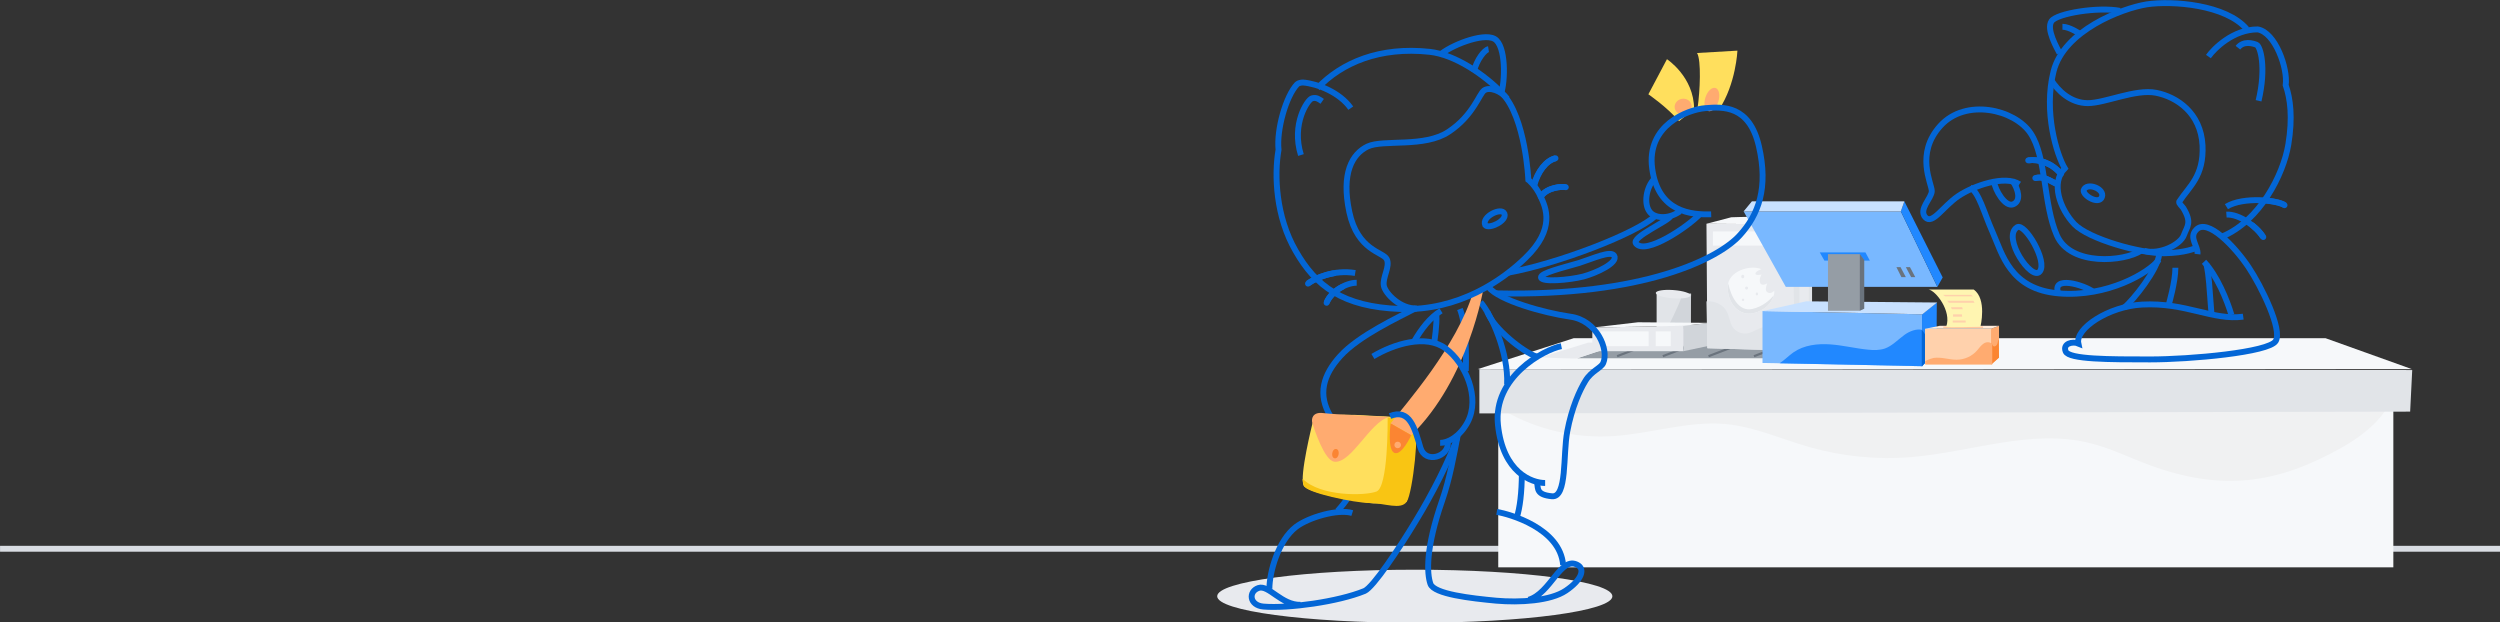 <svg xmlns="http://www.w3.org/2000/svg" version="1.1" id="Layer_1" x="0" y="0" xml:space="preserve" width="511.998" height="127.487"><rect width="100%" height="100%" fill="#333333" stroke="none"/><style type="text/css" id="style329">.st0{fill:#e8eaee}.st2{fill:#f6f8fa}.st4{fill:#959da5}.st5{fill:none;stroke:#6a737d;stroke-width:.75;stroke-miterlimit:10}.st6{fill:#e1e4e8}.st8{fill:#d1d5da}.st9{fill:#79b8ff}.st10{fill:#2188ff}.st11{fill:#c8e1ff}.st12{fill:#6a737d}.st14{fill:#ffd1ac}.st15{fill:#ffab70}.st18{fill:#fb8532}.st19,.st20{fill:none;stroke:#0366d6;stroke-width:2;stroke-miterlimit:10}.st20{stroke-linecap:round}.st21{fill:#ffdf5d}</style><g id="g749" transform="matrix(.604 0 0 .604 -30.856 -105.174)"><ellipse class="st0" cx="530.8" cy="376.3" rx="67" ry="9" id="ellipse331"/><path id="line333" style="fill:none;stroke:#d9dde3;stroke-width:1.995;stroke-miterlimit:10" d="M899 360.2H51.1"/><path class="st2" id="rect335" d="M559.1 312.9h303.5v53.6H559.1z"/><path d="M561.3 313.5c10.9 6.3 23.9 9.3 36.7 8.5 12.8-.8 25.3-5.2 38.1-4.1 9.8.9 19 5.1 28.4 7.8 11.2 3.2 23.1 4.4 34.8 3.4 20.2-1.7 40.5-9.6 60.1-4.8 7.2 1.7 13.9 5.1 20.7 7.6 24.2 8.8 42.8 6.5 65-6 6.3-3.6 12.3-8.1 15.8-14.2" id="path337" style="fill:#f0f1f2"/><path class="st2" id="polygon339" d="m868.9 299.3-29.3-10.5H584.7l-32.6 10.5z"/><path class="st4" id="polygon341" d="m702.3 295.6 5-5.3H601.7l-15.8 5.3z"/><path class="st0" d="m585.9 295.6 15.9-5.3h-12.2l-16.2 5s12.7.6 12.5.3z" id="path343"/><path class="st5" id="line345" d="m609.6 291-10.2 3.9"/><path class="st5" id="line347" d="m625.1 291-10.2 3.9"/><path class="st5" id="line349" d="m640.6 291-10.2 3.9"/><path class="st5" id="line351" d="m656.1 291-10.3 3.9"/><path class="st5" id="line353" d="m671.6 291-10.3 3.9"/><path class="st5" id="line355" d="m687.1 291-10.3 3.9"/><path class="st5" id="line357" d="m702.6 291-10.3 3.9"/><path class="st6" id="polygon359" d="M552.7 299.3v15l315.6-.6.7-14.1z"/><path id="polygon361" style="fill:#d1d5da;stroke:#fafbfc;stroke-width:.999;stroke-miterlimit:10" d="m720.6 290.6-2.1 2.9-25.9-.5.2-2.7z"/><path class="st6" id="rect363" d="M612.8 273.7h11.6v17.7h-11.6z"/><path class="st8" d="M621.4 274.3c-.8 3-5.1 11.4-5.1 11.4l7.8-.1.4-11.9z" id="path365"/><path class="st0" id="polygon367" d="M621.9 284.6v8.6H591v-8z"/><path class="st8" id="polygon369" d="M621.9 284.6v8.6l9.5-2-.5-7.6z"/><path class="st2" id="polygon371" d="m621.9 284.6-30.9.6 15.5-1.8 24.4.2z"/><path class="st2" id="rect373" d="M593.8 286.5h16.3v5h-16.3z"/><path class="st2" id="rect375" d="M612.5 286.5h5.1v5h-5.1z"/><path class="st0" id="polygon377" d="m659.1 250 1.2 43.1-30.3-.9-.3-42.2z"/><path class="st6" id="polygon379" d="M665.5 247v43.6l-5.7 2.8-1.1-43.7z"/><path class="st0" id="polygon381" d="M664.5 251.3v4.6l-3.4 1.7v-4.7z"/><path class="st0" id="polygon383" d="M664.4 259.6v28.5l-3.2 1.6v-28.5z"/><path class="st2" id="polygon385" d="m638.1 247.8 27.4-.8-7 3.2-28.8-.2z"/><path class="st2" id="rect387" d="M631.9 252.6h25.8v4.8h-25.8z"/><path class="st2" d="M648.3 265.4c-3.5-1.6-11.4.5-11.4 6.1s3.8 9.9 8.7 8.8c4.8-1 7.3-5 7.1-7.6-1 1-1.9 1-2.6.3-.7-.7.2-2.8.2-2.8s-1.9 1.2-2.4-.2.5-2.8.5-2.8-2.1.5-2.1-.3 2-1.5 2-1.5z" id="path389"/><path class="st6" d="M645.2 278.9c-4.6 1-7.2-4.3-8.1-8.6-.1.4-.2.8-.2 1.2 0 5.5 3.8 9.9 8.7 8.8 3.9-.8 6.3-3.6 6.9-6-1.1 1.3-3.6 3.8-7.3 4.6z" id="path391"/><ellipse class="st0" cx="646.8" cy="273.8" rx=".4" ry=".5" id="ellipse393"/><ellipse class="st0" cx="642" cy="267.9" rx=".5" ry=".6" id="ellipse395"/><circle class="st0" cx="642.1" cy="275.8" id="ellipse397" r=".4"/><circle class="st0" cx="643.3" cy="271.8" r=".5" id="circle399"/><path class="st6" d="M660.3 293.1c-.5-.5-.8-1.1-1.1-1.7-.5-1.2-.9-2.5-1.6-3.6-1.9-3.1-6.3-3.8-9.7-2.4-1.5.6-2.9 1.6-4.6 1.8-1.9.2-3.8-.7-4.8-2.3-.9-1.5-1-3.3-1.8-4.9-1.2-2.6-4.2-3.9-7-3.7l.3 15.9z" id="path401"/><ellipse transform="matrix(.074 -.997 .997 .074 299.54 870.55)" class="st0" cx="618.8" cy="273.9" rx="1.4" ry="5.9" id="ellipse403"/><g id="g431"><path class="st9" id="polygon405" d="m695.6 245.8 12.4 25.6h-51.4l-14.3-25.6z"/><path class="st9" id="polygon407" d="M702.9 280.7v17.6l-54.2-1.1v-17.6z"/><path class="st10" id="polygon409" d="M702.8 280.7v17.6l4.9-5.1.1-16.5z"/><path class="st11" id="polygon411" d="m702.9 280.7-54.2-1.1 14.8-3.3 44.4.4z"/><path class="st10" id="polygon413" d="m695.6 245.8 12.4 25.6 1.8-3.2-13-25.8z"/><path class="st11" id="polygon415" d="m695.6 245.8 1.2-3.4h-51.7l-2.8 3.4z"/><path class="st10" id="polygon417" d="m683.6 259.7 1.5 2.8h-15.4l-1.6-2.8z"/><path class="st4" id="rect419" d="M670.9 260.3h10.9v19.2h-10.9z"/><path class="st12" id="polygon421" d="M681.7 279.5v-19.2l1.5 2v16.5z"/><path class="st10" d="M702.9 298.3V286c-2-.5-4.3.4-6.1 1.7-2.2 1.6-4.1 3.7-6.6 4.6-1.8.6-3.7.6-5.6.4-4.3-.4-8.6-1.5-12.9-1.8-4.3-.3-8.9.2-12.5 2.7-1.6 1.1-3.1 2.7-4.7 3.7z" id="path423"/><path d="M707.7 288.6c-.6.4-1.3.7-1.9.8-1.4.2-2.2-2.9-3.1-3.4v12.4l4.9-5.1z" id="path425" style="fill:#0366d6"/><path class="st12" id="polygon427" d="m695.5 264.7 1.8 3.4h-1.5l-1.7-3.4z"/><path class="st12" id="polygon429" d="m698.7 264.7 1.8 3.4h-1.4l-1.8-3.4z"/></g><g id="g457"><path class="st14" id="rect433" d="M703.8 285.6h22.7v12.1h-22.7z"/><path class="st15" id="polygon435" d="M728.9 284.6v10.7l-2.7 2.4v-12.1z"/><path id="polygon437" style="fill:#ffebda" d="M708.8 284.6h20.1l-2.7 1h-22.4z"/><path class="st15" id="rect439" d="M710 284.9h13.5v.3H710z"/><path d="M711 284.9c1.9-5.3-3.6-12.3-6-12.6h15.3c4.6 3.2 2.3 12.6 2.3 12.6s-11.7.4-11.6 0z" id="path441" style="fill:#fff5b1"/><path class="st14" id="polygon443" d="m719.4 274.1.7.5h-9.5l-.7-.5z"/><path class="st14" id="polygon445" d="m720.2 276.1.4.7h-8.7l-.6-.7z"/><path class="st14" id="polygon447" d="m716.4 278.3.2.7h-3.7l-.3-.7z"/><path class="st14" id="polygon449" d="m716.3 280.7.1.8h-3.1v-.8z"/><path class="st14" id="polygon451" d="M717.6 282.8v.7h-4.4v-.7z"/><path class="st18" d="M728.8 289.2c-.3.4-.3 1.1-.5 1.6s-.8 1-1.3.7c-.2-.1-.3-.4-.4-.6-.1-.1-.2-.3-.3-.4v7.2l2.6-2.3-.1-6.2c0-.1 0 0 0 0z" id="path453"/><path class="st15" d="M726.5 290.8c-.6-.8-1.9-.8-2.8-.2-.9.6-1.5 1.5-2.2 2.3-1.7 2-4.3 3.2-7 3.2-2.6 0-5.2-1-7.8-.6-.5.1-1.8.5-2.8 1.1v1.1h22.7v-6.9z" id="path455"/></g><path class="st19" d="M804.6 254.3c12.7-5.3 20.7-20.9 22.4-31.2 1.5-9.1.7-15.5-.9-20.1.8-5.6-3.5-17.9-9.5-18.9-8.3 0-14.8 6.5-16.7 9.2" id="path459"/><path class="st19" d="M809.9 190.3c1.9-2.4 5-1.5 6.3-1 1.3.5 3.4 7.6.7 19" id="path461"/><path class="st19" d="M812.9 184c-7-8.3-25.2-9.7-33.9-8.4-8.6 1.4-28.1 8.9-31.6 22.7-3.5 13.8 1.1 28.4 3.8 32.9-4.9 4.9-1.6 13.8 3.2 18.9 4.9 5.1 22.5 10 30.6 9.9 7.1-.1 10.7-1.8 10.7-1.8" id="path463"/><path class="st19" d="M757.6 238.6c-.3 1.9 5.2 5.1 6.2 2.3s-5.2-5.1-6.2-2.3z" id="path465"/><path class="st19" d="M746.6 201.3c2.2 3.5 6.5 7.8 12.4 7.8s16.2-4.9 23.2-3.5c7 1.4 15.1 6.8 15.7 17.8.5 10.5-4.5 13.9-7.9 19.1-.3.5 1.1 1.7 1.4 2.2 3 5 1.3 6.1.2 9.1-1.1 3.2-8.1 6.8-13.5 5.4" id="path467"/><path class="st19" d="M806 244.2c5.7-3.5 17.6-2.2 19.7-.5" id="path469"/><path class="st19" d="M806 246.9c4.3-.3 10.3 4.1 12.4 7.6" id="path471"/><path class="st19" d="M749.9 233.1c-3.2-3.8-7.6-5.1-11.1-4.6" id="path473"/><path class="st19" d="M748.2 236.4c-3.5-1.9-4.6-2.4-7-1.9" id="path475"/><path class="st20" d="M749.9 233.1c-3.2-3.8-7.6-5.1-11.1-4.6" id="path477"/><path class="st20" d="M748.2 236.4c-3.5-1.9-4.6-2.4-7-1.9" id="path479"/><path class="st19" d="M798.4 262.9c4.3 4.5 7.8 12.9 9.3 18" id="path481"/><path class="st19" d="M811.7 281.5c-10.3 1.4-19.4-4.9-34.3-4.1-11.3.6-22.7 8.1-21.6 13.2-1.9-.8-5.4 0-4.3 2.7 1.1 2.7 14.9 2.7 28.6 2.7 13.7 0 40.2-2.4 42.6-6.2 2.4-3.8-4.9-18.7-9.2-25.1-4.7-7-13.9-16.7-17.7-12.7-2.7 2.7.7 5.6.4 8.3" id="path483"/><path class="st19" d="M799.2 263.6c1 4.8.9 6.8 1.7 16.5" id="path485"/><path class="st19" d="M788.7 264.9c0 4.8-2.2 12.3-2.2 12.3" id="path487"/><path class="st19" d="M783.2 260.4c-.5 5.2-8.9 15.6-11.8 18" id="path489"/><path class="st19" d="M777.1 259.1c-5.7 3.8-24 5.4-28.6-5.2-4.6-10.5-3.5-26.5-8.9-34.6-5.4-8.1-22-12-30.6-2.5-8.6 9.5-2.9 19.6-2.9 22.1 0 2.4-4.6 6.2-2.2 8.9 2.4 2.7 6-3.7 11.2-7.2 5.2-3.5 15.8-7.2 20.7-4" id="path491"/><path class="st19" d="M733.4 235.3c2.2 3.2 3 7 .3 8.1-2.7 1.1-6.2-4.9-6.5-7.8" id="path493"/><path class="st19" d="M735 251.2c2.6-1.7 10.5 11.6 7.7 15-2.7 3.4-12.9-11.6-7.7-15z" id="path495"/><path class="st19" d="M719.1 237.7c3 1.6 4.7 8.6 7.6 15.1 3.3 7.4 5.9 19.4 22.4 20.8 16.5 1.4 30.7-7 34-11.4" id="path497"/><path class="st19" d="M760.9 273.1c-3.2-2.4-14.3-5.7-11.9.5" id="path499"/><path class="st19" d="M769.9 177.8c-7.3-1.4-21.3.8-23.2 3.5-1.9 2.7 1.9 9.2 2.7 10.8" id="path501"/><path class="st19" d="M750.4 183.2c2.4 0 5.9 2.4 5.9 2.4" id="path503"/><path class="st20" d="M819.9 242.2c2.8.3 5 .9 5.8 1.5" id="path505"/><path class="st20" d="M814.9 250.6c1.5 1.2 2.8 2.6 3.6 3.9" id="path507"/><path class="st21" d="M620.4 215.2c-4.1-4.8-10.4-9.1-10.4-9.1l6.3-11.9s9.2 6 9.2 16.9" id="path509"/><ellipse transform="rotate(-10.517 621.792 210.319)" class="st15" cx="621.8" cy="210.3" rx="2.9" ry="2.7" id="ellipse511"/><path class="st21" d="M626.7 210.6c.8-5.4 1.3-16.1-.2-18.5l13.7-.8s-.5 11.3-6.2 19.9z" id="path513"/><ellipse transform="rotate(-72.518 631.5 207.859)" class="st15" cx="631.5" cy="207.9" rx="4.1" ry="2.3" id="ellipse515"/><path class="st19" d="M499.4 208.5c-1-.7-2-1.5-3.5-1s-7 8.7-3.7 19.2" id="path517"/><path class="st19" d="M562.1 207.6c-2-2.7-6-4.1-7.8-2.8-1.7 1.2-3.7 8.5-12 14-8.2 5.5-22.2 2.5-27.5 5-5.2 2.5-9 9-6.2 22.2s11.5 13.5 12.7 16c1.2 2.5-1.5 6.2-1 9 .5 2.7 5.7 8 11.2 7.7" id="path519"/><path class="st19" d="M554.7 250.5c1.3 1.4 7.4-1.5 6.5-3.9-.9-2.4-7.9 1-6.5 3.9z" id="path521"/><path class="st19" d="M571.3 237c1.2-4.5 4-8.5 7.2-9.2" id="path523"/><path class="st19" d="M573.5 240.8c2.2-3.2 7.2-3.5 8.5-3.2" id="path525"/><path class="st20" d="M571.2 236.8c1.2-4.5 4.1-8.2 7.3-9" id="path527"/><path class="st20" d="M573.5 240.8c2.2-3.2 7.2-3.5 8.5-3.2" id="path529"/><path class="st19" d="M539.3 192.8c3.2-3 14.5-7.7 18.5-5.5s3.7 14.7 2.2 18.7" id="path531"/><path class="st19" d="M550.8 198.5c1-4.2 3.7-7.5 5-7.7" id="path533"/><path class="st20" d="M503.3 266.8c-4 .7-7.1 2.3-8.7 3.5" id="path535"/><path class="st20" d="M506.2 271.4c-2.3 1.2-4.4 3.2-5.3 5.4" id="path537"/><path class="st19" d="M612.4 247.3c-6.3 6-33.3 16.3-50 19.3" id="path539"/><path class="st19" d="M631.3 246.8c-6.7.2-18-.7-20-15.5-2-14.7 12-20 18-20.5s15-1 18.2 13c3.2 14-.1 23.1-6.5 30.1-7.1 7.9-32.5 20.8-82.6 19.7" id="path541"/><path class="st19" d="M612 234.8c-2.7 2.7-3.7 8.5-1.5 11.2 1.5 2 6 2.7 10.2-.2" id="path543"/><path class="st19" d="M627.4 246.8c-4 4.2-18.4 14-21.6 9.9-1.7-2.2 11.3-7.7 11.7-9.3" id="path545"/><path class="st19" d="M598.4 260.8c1.5 2.4-6 5.9-10.5 7.1-4.7 1.2-14.2 2-14.3.3-.2-1.5 7.5-3.3 12.9-4.9 4.7-1.5 10.7-4.3 11.9-2.5z" id="path547"/><path class="st19" d="M555.8 271.5c3.7 4.5 18.7 8.7 27.7 10 9 1.2 13.2 11.1 11.2 15.7-.7 1.7-4 2.7-6 6-2 3.2-4.7 9.2-6.2 17.2s0 22.5-5.2 22-4.7-2.5-5-4.5" id="path549"/><path class="st19" d="M580.5 291.5c-6 1.2-23.2 10.5-21.5 26.7 1.7 16.2 11.5 19.7 16 19.7" id="path551"/><path class="st19" d="M572 295c-4.5-1.5-14.6-9.6-16.6-15.1" id="path553"/><path class="st19" d="M553.1 276.6c3.7 4.2 9.5 17.2 9 27.9" id="path555"/><path class="st19" d="M567.1 334.5c0 6.7-.7 12-1.7 15" id="path557"/><path class="st19" d="M558.6 347.7c4.2.7 21.5 5.5 22.5 18" id="path559"/><path class="st19" d="M531.2 278.6c-5.7 3-19.4 9.3-25.7 16.3-5.7 6.3-7.8 13-3.2 20.5" id="path561"/><path class="st19" d="M530.4 290.2c2.7-4.7 5.6-8.4 9.3-10.7" id="path563"/><path class="st19" d="M545.4 321.5c-1.3 6.7-2.7 14.8-5.3 22.3-5.7 16.3-5.2 24.8-4 28.3 1.2 3.5 13.8 4.9 22.3 5.7 8 .7 18.4.1 23.6-3.4 5.2-3.5 6.7-7.2 4-8.7-5.7-3.2-9.1 9.6-16.6 11.8" id="path565"/><path class="st19" d="M546.1 278.9c2 5 2.2 14.1 2 21" id="path567"/><path class="st19" d="M545.2 322.5c-2.7 7.7-8.4 19-14.1 28.3-5.8 9.6-14.4 22.4-17.3 23.7-9 3.7-25.9 6-34.3 5.3-4.8-.4-5.2-5.1-1.7-6.3 3.5-1.2 7.8 5.9 14.3 5.7" id="path569"/><path class="st19" d="M481.5 373.8c0-5.7 3-16.4 9-21 4.3-3.3 14.4-6.2 19.1-4.7" id="path573"/><path class="st19" d="M509.6 340.4c-1.7 3.5-5 7-5 7" id="path575"/><path class="st21" d="M496.1 317.7c1.5-4.5 19.5-2.5 22-2.5s10 .5 12.5 2-2.5 27-2.5 27-10 1-12.5.5-21-3-22.5-6 3-21 3-21z" id="path577"/><path class="st15" d="M522.1 315.5c-6.5 1.7-12.7 15.7-18.5 15.2-3.5-.3-7-11.5-7.5-13s0-4 3.7-3.5c3.8.5 22.3 1.3 22.3 1.3z" id="path579"/><path d="M492.8 336.5c6 6 21 5.8 25 4.3s3.8-23.7 3.8-25.1c0 0 7 0 9 1.5s-.5 24-2.5 27-7.5.5-12.5.5-22-3.5-22.5-6-.3-2.2-.3-2.2z" id="path581" style="fill:#f9c513"/><path class="st15" d="M529.6 321.7c19.5-19 24.5-49.8 24.5-49.8l-3.5 1.2c-5.5 18.5-23 38.1-28 44.6l7 4" id="path585"/><path class="st18" d="M522.6 317.7s-1.2 9 1.3 10 5.7-6 5.7-6z" id="path587"/><path class="st19" d="M516.6 295c7-4.2 18-7.7 24.7-2.7 6.7 5 11.8 16.7 7.4 25-2.7 5-6.7 7-9.3 7" id="path589"/><path class="st19" d="M522.4 315.2c6.7-2.7 8.4 4.2 10.3 10.7 1.7 5.7 9.7 3 9.3-1.7" id="path591"/><circle class="st15" cx="525" cy="325" r="1.1" id="circle593"/><ellipse transform="rotate(-80.613 503.87 327.977)" class="st18" cx="503.9" cy="328" rx="1.6" ry="1.1" id="ellipse595"/><path class="st19" d="M497.8 204c8.3-8.7 21.2-14.1 38-12.3 8.7.9 18.9 8 24.6 14 8 8.3 8.9 29.4 8.9 29.4s2.4 1.8 4.2 5.7c1.7 3.7 5.1 10.9-5.2 20.8-7.7 7.5-22.6 18-42.3 17.3-19.7-.7-28.8-7.8-35.6-19.7-6.7-11.6-7.3-25.6-5.8-34.3-.7-6.8 2.5-18.2 6.3-22.2.4-.4 1.4-.6 2-.6 4.9.4 12.5 3.4 16.2 8.7" id="path597"/><path class="st19" d="M510.6 266.7c-7.2-1.2-13.5 1.7-16 3.5" id="path599"/><path class="st19" d="M511.1 270c-3.7 0-8.7 3-10.2 6.7" id="path601"/><path class="st19" d="M538.1 280.9c.3 3-.7 9.3-.7 9.3" id="path603"/></g></svg>